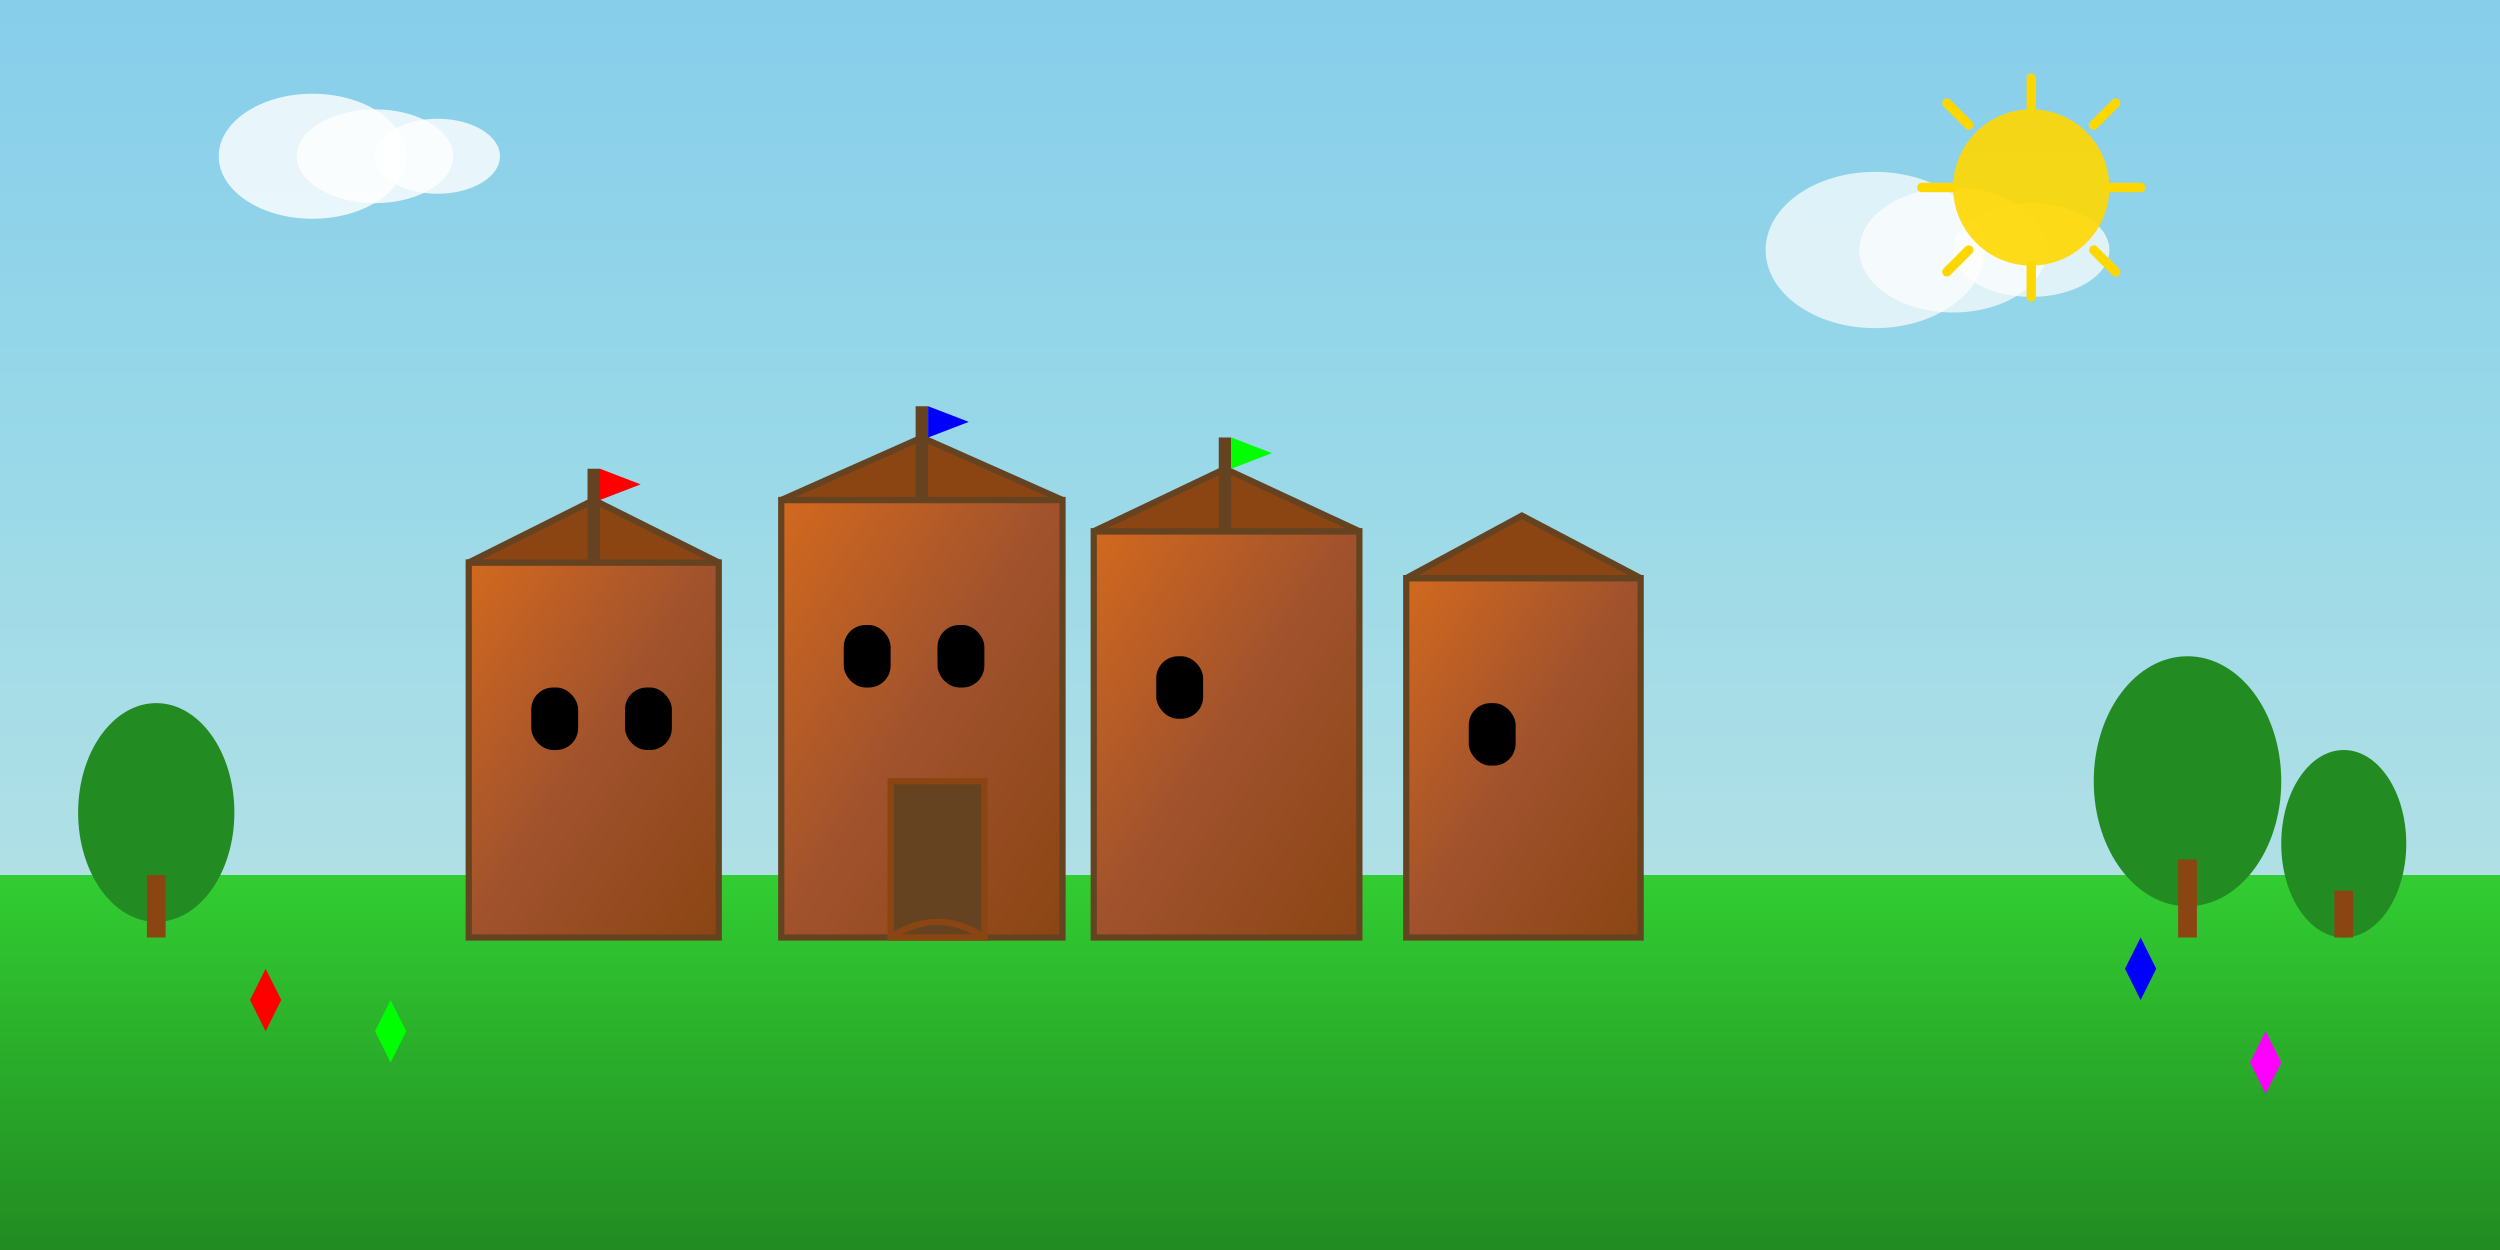 <svg width="800" height="400" viewBox="0 0 800 400" xmlns="http://www.w3.org/2000/svg">
  <defs>
    <linearGradient id="skyGradient" x1="0%" y1="0%" x2="0%" y2="100%">
      <stop offset="0%" style="stop-color:#87CEEB;stop-opacity:1" />
      <stop offset="50%" style="stop-color:#98D8E8;stop-opacity:1" />
      <stop offset="100%" style="stop-color:#B0E0E6;stop-opacity:1" />
    </linearGradient>
    <linearGradient id="grassGradient" x1="0%" y1="0%" x2="0%" y2="100%">
      <stop offset="0%" style="stop-color:#32CD32;stop-opacity:1" />
      <stop offset="100%" style="stop-color:#228B22;stop-opacity:1" />
    </linearGradient>
    <linearGradient id="castleGradient" x1="0%" y1="0%" x2="100%" y2="100%">
      <stop offset="0%" style="stop-color:#D2691E;stop-opacity:1" />
      <stop offset="50%" style="stop-color:#A0522D;stop-opacity:1" />
      <stop offset="100%" style="stop-color:#8B4513;stop-opacity:1" />
    </linearGradient>
    <filter id="glow" x="-50%" y="-50%" width="200%" height="200%">
      <feGaussianBlur stdDeviation="3" result="coloredBlur"/>
      <feMerge> 
        <feMergeNode in="coloredBlur"/>
        <feMergeNode in="SourceGraphic"/>
      </feMerge>
    </filter>
  </defs>
  
  <!-- Sky background -->
  <rect width="800" height="280" fill="url(#skyGradient)"/>
  
  <!-- Ground -->
  <rect x="0" y="280" width="800" height="120" fill="url(#grassGradient)"/>
  
  <!-- Castle towers -->
  <rect x="150" y="180" width="80" height="120" fill="url(#castleGradient)" stroke="#654321" stroke-width="2"/>
  <rect x="250" y="160" width="90" height="140" fill="url(#castleGradient)" stroke="#654321" stroke-width="2"/>
  <rect x="350" y="170" width="85" height="130" fill="url(#castleGradient)" stroke="#654321" stroke-width="2"/>
  <rect x="450" y="185" width="75" height="115" fill="url(#castleGradient)" stroke="#654321" stroke-width="2"/>
  
  <!-- Castle tower tops -->
  <polygon points="150,180 190,160 230,180" fill="#8B4513" stroke="#654321" stroke-width="2"/>
  <polygon points="250,160 295,140 340,160" fill="#8B4513" stroke="#654321" stroke-width="2"/>
  <polygon points="350,170 392,150 435,170" fill="#8B4513" stroke="#654321" stroke-width="2"/>
  <polygon points="450,185 487,165 525,185" fill="#8B4513" stroke="#654321" stroke-width="2"/>
  
  <!-- Castle flags -->
  <rect x="188" y="150" width="4" height="30" fill="#654321"/>
  <polygon points="192,150 192,160 205,155" fill="#FF0000"/>
  <rect x="293" y="130" width="4" height="30" fill="#654321"/>
  <polygon points="297,130 297,140 310,135" fill="#0000FF"/>
  <rect x="390" y="140" width="4" height="30" fill="#654321"/>
  <polygon points="394,140 394,150 407,145" fill="#00FF00"/>
  
  <!-- Castle windows -->
  <rect x="170" y="220" width="15" height="20" fill="#000000" rx="7"/>
  <rect x="200" y="220" width="15" height="20" fill="#000000" rx="7"/>
  <rect x="270" y="200" width="15" height="20" fill="#000000" rx="7"/>
  <rect x="300" y="200" width="15" height="20" fill="#000000" rx="7"/>
  <rect x="370" y="210" width="15" height="20" fill="#000000" rx="7"/>
  <rect x="470" y="225" width="15" height="20" fill="#000000" rx="7"/>
  
  <!-- Castle gate -->
  <rect x="285" y="250" width="30" height="50" fill="#654321" stroke="#8B4513" stroke-width="2"/>
  <path d="M285 300 Q300 290 315 300" fill="none" stroke="#8B4513" stroke-width="2"/>
  
  <!-- Clouds -->
  <ellipse cx="100" cy="50" rx="30" ry="20" fill="#FFFFFF" opacity="0.8"/>
  <ellipse cx="120" cy="50" rx="25" ry="15" fill="#FFFFFF" opacity="0.8"/>
  <ellipse cx="140" cy="50" rx="20" ry="12" fill="#FFFFFF" opacity="0.8"/>
  
  <ellipse cx="600" cy="80" rx="35" ry="25" fill="#FFFFFF" opacity="0.7"/>
  <ellipse cx="625" cy="80" rx="30" ry="20" fill="#FFFFFF" opacity="0.7"/>
  <ellipse cx="650" cy="80" rx="25" ry="15" fill="#FFFFFF" opacity="0.7"/>
  
  <!-- Trees -->
  <ellipse cx="50" cy="260" rx="25" ry="35" fill="#228B22"/>
  <rect x="47" y="280" width="6" height="20" fill="#8B4513"/>
  
  <ellipse cx="700" cy="250" rx="30" ry="40" fill="#228B22"/>
  <rect x="697" y="275" width="6" height="25" fill="#8B4513"/>
  
  <ellipse cx="750" cy="270" rx="20" ry="30" fill="#228B22"/>
  <rect x="747" y="285" width="6" height="15" fill="#8B4513"/>
  
  <!-- Gems scattered around -->
  <polygon points="80,320 85,310 90,320 85,330" fill="#FF0000" filter="url(#glow)"/>
  <polygon points="120,330 125,320 130,330 125,340" fill="#00FF00" filter="url(#glow)"/>
  <polygon points="680,310 685,300 690,310 685,320" fill="#0000FF" filter="url(#glow)"/>
  <polygon points="720,340 725,330 730,340 725,350" fill="#FF00FF" filter="url(#glow)"/>
  
  <!-- Sun -->
  <circle cx="650" cy="60" r="25" fill="#FFD700" opacity="0.9"/>
  <path d="M650 25 L650 35 M675 60 L685 60 M650 85 L650 95 M625 60 L615 60 M670 40 L677 33 M670 80 L677 87 M630 40 L623 33 M630 80 L623 87" 
        stroke="#FFD700" 
        stroke-width="3" 
        stroke-linecap="round"/>
</svg>